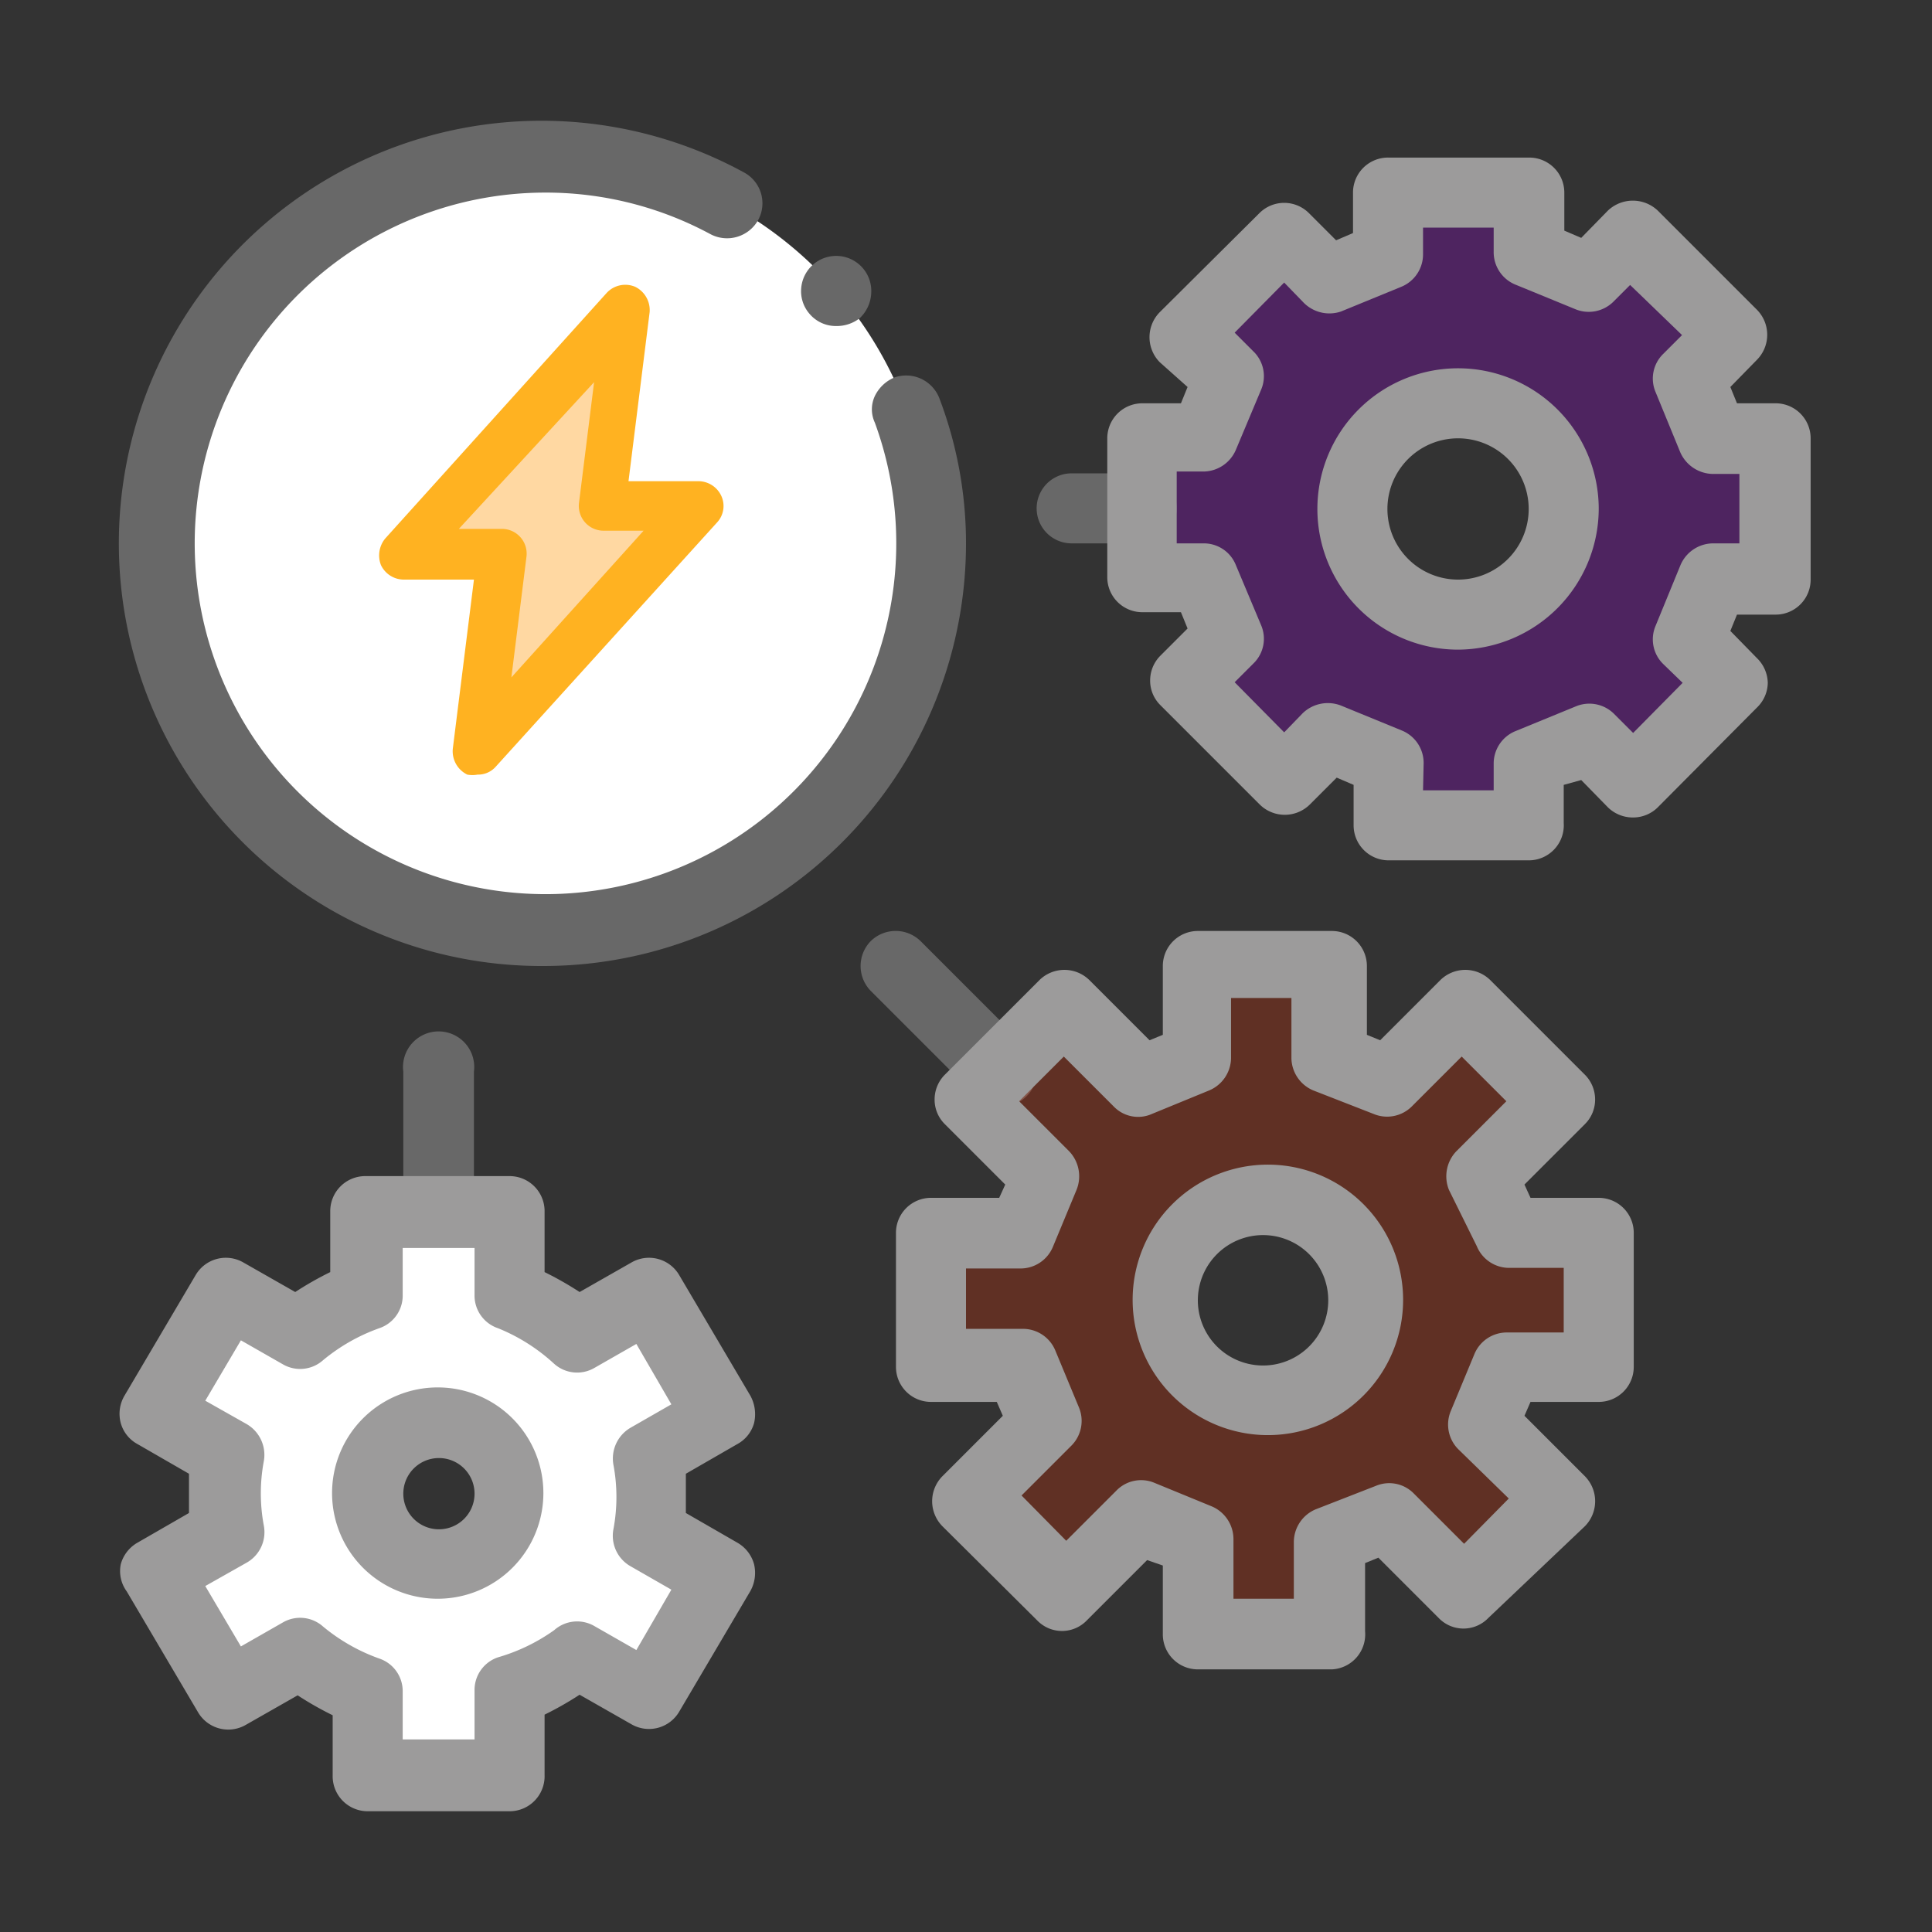 <svg id="Capa_1" data-name="Capa 1" xmlns="http://www.w3.org/2000/svg" viewBox="0 0 32 32"><rect x="0" y="0" width="32" height="32" fill="#333333" stroke="none"/><defs><style>.cls-1{fill:red;}.cls-2{fill:#686868;}.cls-3{fill:#8c00c9;}.cls-3,.cls-5{opacity:0.3;}.cls-4{fill:#9c9b9b;}.cls-5{fill:#c92800;}.cls-6{fill:#fff;}.cls-7{fill:#ffd8a2;}.cls-8{fill:#ffb221;}</style></defs><title>Electricos</title><polygon class="cls-1" points="27.97 12.66 27.99 12.64 27.97 12.66 27.97 12.66"/><path class="cls-2" d="M18.91,9H17.75a.58.58,0,1,1,0-1.16h1.16a.58.58,0,1,1,0,1.16Z"/><path class="cls-2" d="M16.58,18.33a.58.58,0,0,1-.41-.17l-1.75-1.75a.59.59,0,0,1,0-.82.59.59,0,0,1,.83,0L17,17.34a.57.57,0,0,1,0,.82A.58.58,0,0,1,16.58,18.33Z"/><path class="cls-2" d="M7.26,20.66a.58.58,0,0,1-.58-.58V17.75a.59.59,0,1,1,1.17,0v2.33A.58.58,0,0,1,7.26,20.66Z"/><path class="cls-3" d="M29.39,9.59V7.26h-1l-.41-1,.72-.72L27,3.9l-.73.72-1-.41v-1H23v1l-1,.41-.72-.72L19.62,5.55l.73.72c-.2.48-.22.52-.41,1h-1V9.59h1l.41,1-.73.72L21.27,13l.72-.72,1,.41v1h2.33v-1l1-.41L27,13l1.64-1.65L28,10.59l.41-1Zm-5.24.59A1.75,1.75,0,1,1,25.9,8.43,1.75,1.75,0,0,1,24.15,10.18Z"/><path class="cls-4" d="M25.32,14.25H23a.58.58,0,0,1-.58-.58V13l-.28-.12-.45.45a.59.59,0,0,1-.82,0l-1.65-1.65a.57.57,0,0,1-.17-.41.58.58,0,0,1,.17-.41l.45-.45-.11-.27h-.64a.58.58,0,0,1-.58-.59V7.26a.58.58,0,0,1,.58-.58h.64l.11-.27L19.21,6a.59.59,0,0,1,0-.83l1.65-1.64a.58.58,0,0,1,.41-.17h0a.58.58,0,0,1,.41.17l.45.45.28-.12V3.19A.58.58,0,0,1,23,2.61h2.33a.58.58,0,0,1,.58.58v.63l.28.12.44-.45a.6.6,0,0,1,.83,0l1.64,1.64a.59.59,0,0,1,0,.83l-.44.45.11.27h.63a.58.58,0,0,1,.59.58V9.59a.58.58,0,0,1-.59.59h-.63l-.11.27.44.45a.59.59,0,0,1,.18.41.58.58,0,0,1-.18.41l-1.64,1.65a.58.58,0,0,1-.41.17h0a.59.59,0,0,1-.42-.17l-.44-.45L25.9,13v.63A.58.58,0,0,1,25.32,14.25Zm-1.75-1.16h1.17v-.44a.58.58,0,0,1,.36-.54l1-.41a.58.58,0,0,1,.63.12l.32.32.82-.83L27.55,11a.57.57,0,0,1-.13-.63l.41-1A.59.59,0,0,1,28.37,9h.44V7.85h-.44a.6.6,0,0,1-.54-.36l-.41-1a.57.57,0,0,1,.13-.63l.31-.31L27,4.72,26.72,5a.58.58,0,0,1-.63.12l-1-.41a.58.58,0,0,1-.35-.54V3.77H23.57v.44a.58.58,0,0,1-.36.54l-1,.41A.6.6,0,0,1,21.58,5l-.31-.32-.82.83.31.31a.57.57,0,0,1,.13.63l-.42,1a.59.59,0,0,1-.53.36h-.45V9h.45a.57.57,0,0,1,.53.36l.42,1a.57.57,0,0,1-.13.63l-.31.31.82.83.31-.32a.6.6,0,0,1,.64-.12l1,.41a.58.58,0,0,1,.36.54Zm.58-2.33a2.33,2.33,0,1,1,2.33-2.33A2.34,2.34,0,0,1,24.15,10.76Zm0-3.5a1.17,1.17,0,1,0,1.17,1.17A1.17,1.17,0,0,0,24.15,7.26Z"/><path class="cls-5" d="M26.48,22.64V20.43H25c-.19-.46-.21-.49-.39-.95l1.24-1.24-1.57-1.56L23,17.92l-.94-.39V16H19.84v1.53l-.94.39-1.24-1.24-1.57,1.56,1.24,1.24c-.18.46-.2.49-.39.95H15.42v2.21h1.52c.19.45.21.49.39.94l-1.24,1.24,1.57,1.57,1.24-1.24.94.39v1.52h2.22V25.54l.94-.39,1.24,1.24,1.57-1.57-1.24-1.24c.18-.45.2-.49.39-.94ZM21,23.19a1.66,1.66,0,1,1,1.66-1.66A1.66,1.66,0,0,1,21,23.19Z"/><path class="cls-4" d="M22.06,27.65H19.84a.58.58,0,0,1-.58-.59V25.93L19,25.84l-1,1a.57.57,0,0,1-.82,0l-1.57-1.56a.59.59,0,0,1,0-.83l1-1-.1-.23H15.42a.58.58,0,0,1-.58-.58V20.43a.58.58,0,0,1,.58-.59h1.13l.1-.22-1-1a.57.57,0,0,1-.17-.41.58.58,0,0,1,.17-.41l1.57-1.57a.59.59,0,0,1,.82,0l1,1,.22-.09V16a.58.58,0,0,1,.58-.58h2.22a.58.58,0,0,1,.58.58v1.14l.22.09,1-1a.59.59,0,0,1,.82,0l1.57,1.57a.58.58,0,0,1,.17.41.57.57,0,0,1-.17.41l-1,1,.1.22h1.13a.58.58,0,0,1,.58.59v2.21a.58.58,0,0,1-.58.58H25.35l-.1.23,1,1a.59.59,0,0,1,0,.83L24.65,26.8a.57.57,0,0,1-.82,0l-1-1-.22.09v1.13A.58.58,0,0,1,22.06,27.65Zm-1.63-1.17h1v-.94a.59.59,0,0,1,.36-.54l1-.39a.57.57,0,0,1,.63.13l.83.83.74-.75L24.15,24a.58.58,0,0,1-.12-.63l.39-.94a.58.58,0,0,1,.54-.36h.94V21H25a.58.58,0,0,1-.54-.36L24,19.71a.6.6,0,0,1,.12-.64l.83-.83-.74-.74-.83.83a.58.58,0,0,1-.63.12l-1-.39a.59.59,0,0,1-.36-.53v-1h-1v1a.59.59,0,0,1-.36.53l-.95.39a.56.56,0,0,1-.63-.12l-.83-.83-.74.74.83.83a.6.6,0,0,1,.12.64l-.39.94a.58.58,0,0,1-.54.36H16v1h.94a.58.58,0,0,1,.54.36l.39.94a.58.58,0,0,1-.12.63l-.83.83.74.75.83-.83a.57.57,0,0,1,.63-.13l.95.39a.59.59,0,0,1,.36.54ZM21,23.77a2.24,2.24,0,1,1,2.24-2.24A2.24,2.24,0,0,1,21,23.77Zm0-3.31A1.08,1.08,0,1,0,22,21.53,1.08,1.08,0,0,0,21,20.46Z"/><path class="cls-6" d="M10.79,24.74a3.31,3.31,0,0,0-.06-.64l1.19-.69-1.17-2-1.2.68a3.7,3.7,0,0,0-1.11-.64V20.08H6.09v1.36A3.7,3.7,0,0,0,5,22.08l-1.2-.68-1.17,2,1.19.69a3.39,3.39,0,0,0,0,1.27l-1.19.69,1.17,2L5,27.39A3.5,3.5,0,0,0,6.09,28v1.36H8.44V28a3.5,3.5,0,0,0,1.11-.64l1.2.68,1.17-2-1.19-.69A3.28,3.28,0,0,0,10.79,24.74ZM7.26,25.9a1.17,1.17,0,1,1,1.18-1.16A1.17,1.17,0,0,1,7.26,25.9Z"/><path class="cls-4" d="M8.44,30H6.09a.58.58,0,0,1-.58-.59v-1a5.45,5.45,0,0,1-.58-.33l-.86.49a.58.58,0,0,1-.79-.21l-1.18-2A.57.57,0,0,1,2,25.91a.59.59,0,0,1,.28-.36l.85-.49c0-.11,0-.22,0-.32s0-.22,0-.33l-.85-.49A.57.57,0,0,1,2,23.57a.59.59,0,0,1,.06-.45l1.18-2a.58.58,0,0,1,.79-.21l.86.49a5.45,5.45,0,0,1,.58-.33v-1a.58.58,0,0,1,.58-.59H8.44a.58.58,0,0,1,.58.59v1a5.45,5.45,0,0,1,.58.33l.86-.49a.58.58,0,0,1,.79.21l1.18,2a.64.64,0,0,1,.06.45.57.57,0,0,1-.28.35l-.85.49c0,.11,0,.22,0,.33s0,.21,0,.32l.85.49a.59.59,0,0,1,.28.36.62.62,0,0,1-.06.44l-1.18,2a.58.58,0,0,1-.79.21l-.86-.49a5.45,5.45,0,0,1-.58.33v1A.58.58,0,0,1,8.44,30ZM6.67,28.81H7.86V28a.57.57,0,0,1,.39-.55A3.07,3.07,0,0,0,9.18,27a.57.57,0,0,1,.66-.07l.7.4.58-1-.68-.39a.58.58,0,0,1-.28-.61,2.89,2.89,0,0,0,0-1.07.59.59,0,0,1,.28-.61l.68-.39-.58-1-.7.4a.57.57,0,0,1-.66-.07A3.07,3.07,0,0,0,8.25,22a.57.57,0,0,1-.39-.55v-.78H6.67v.78a.57.57,0,0,1-.39.55,3.07,3.07,0,0,0-.93.53.57.57,0,0,1-.66.07l-.7-.4-.59,1,.69.39a.59.59,0,0,1,.28.61,2.89,2.89,0,0,0,0,1.07.58.58,0,0,1-.28.61l-.69.39.59,1,.7-.4a.57.57,0,0,1,.66.07,3.07,3.07,0,0,0,.93.53.57.57,0,0,1,.39.55Zm.59-2.33A1.75,1.75,0,1,1,9,24.74,1.75,1.75,0,0,1,7.26,26.48Zm0-2.33a.59.59,0,1,0,.6.59A.59.59,0,0,0,7.26,24.15Z"/><path class="cls-6" d="M9,15.42A6.41,6.41,0,1,1,15.42,9,6.4,6.4,0,0,1,9,15.42Z"/><path class="cls-2" d="M9,16A7,7,0,1,1,12.33,2.86a.58.58,0,0,1,.23.78.59.59,0,0,1-.79.24A5.74,5.74,0,0,0,9,3.19,5.81,5.81,0,1,0,14.49,7a.52.52,0,0,1,0-.44.63.63,0,0,1,.33-.31.59.59,0,0,1,.74.35A6.75,6.75,0,0,1,16,9,7,7,0,0,1,9,16ZM13.85,5.4a.57.57,0,0,1-.44-.2h0a.57.57,0,0,1-.14-.42.58.58,0,0,1,1.16.08.61.61,0,0,1-.19.41A.62.62,0,0,1,13.85,5.4Z"/><polygon class="cls-7" points="10.35 5.09 9.95 8.35 11.57 8.35 7.91 12.43 8.32 9.17 6.69 9.17 10.35 5.09"/><path class="cls-8" d="M7.91,12.83a.47.47,0,0,1-.17,0,.43.43,0,0,1-.24-.43l.35-2.8H6.69a.42.42,0,0,1-.38-.24.44.44,0,0,1,.07-.44l3.67-4.07a.42.42,0,0,1,.47-.1.43.43,0,0,1,.24.42l-.35,2.8h1.16a.42.42,0,0,1,.38.25.4.4,0,0,1-.07.43L8.21,12.7A.39.39,0,0,1,7.91,12.83ZM7.6,8.76h.72a.41.41,0,0,1,.4.46l-.25,2,2.19-2.43H10a.41.41,0,0,1-.41-.46l.25-2Z"/></svg>